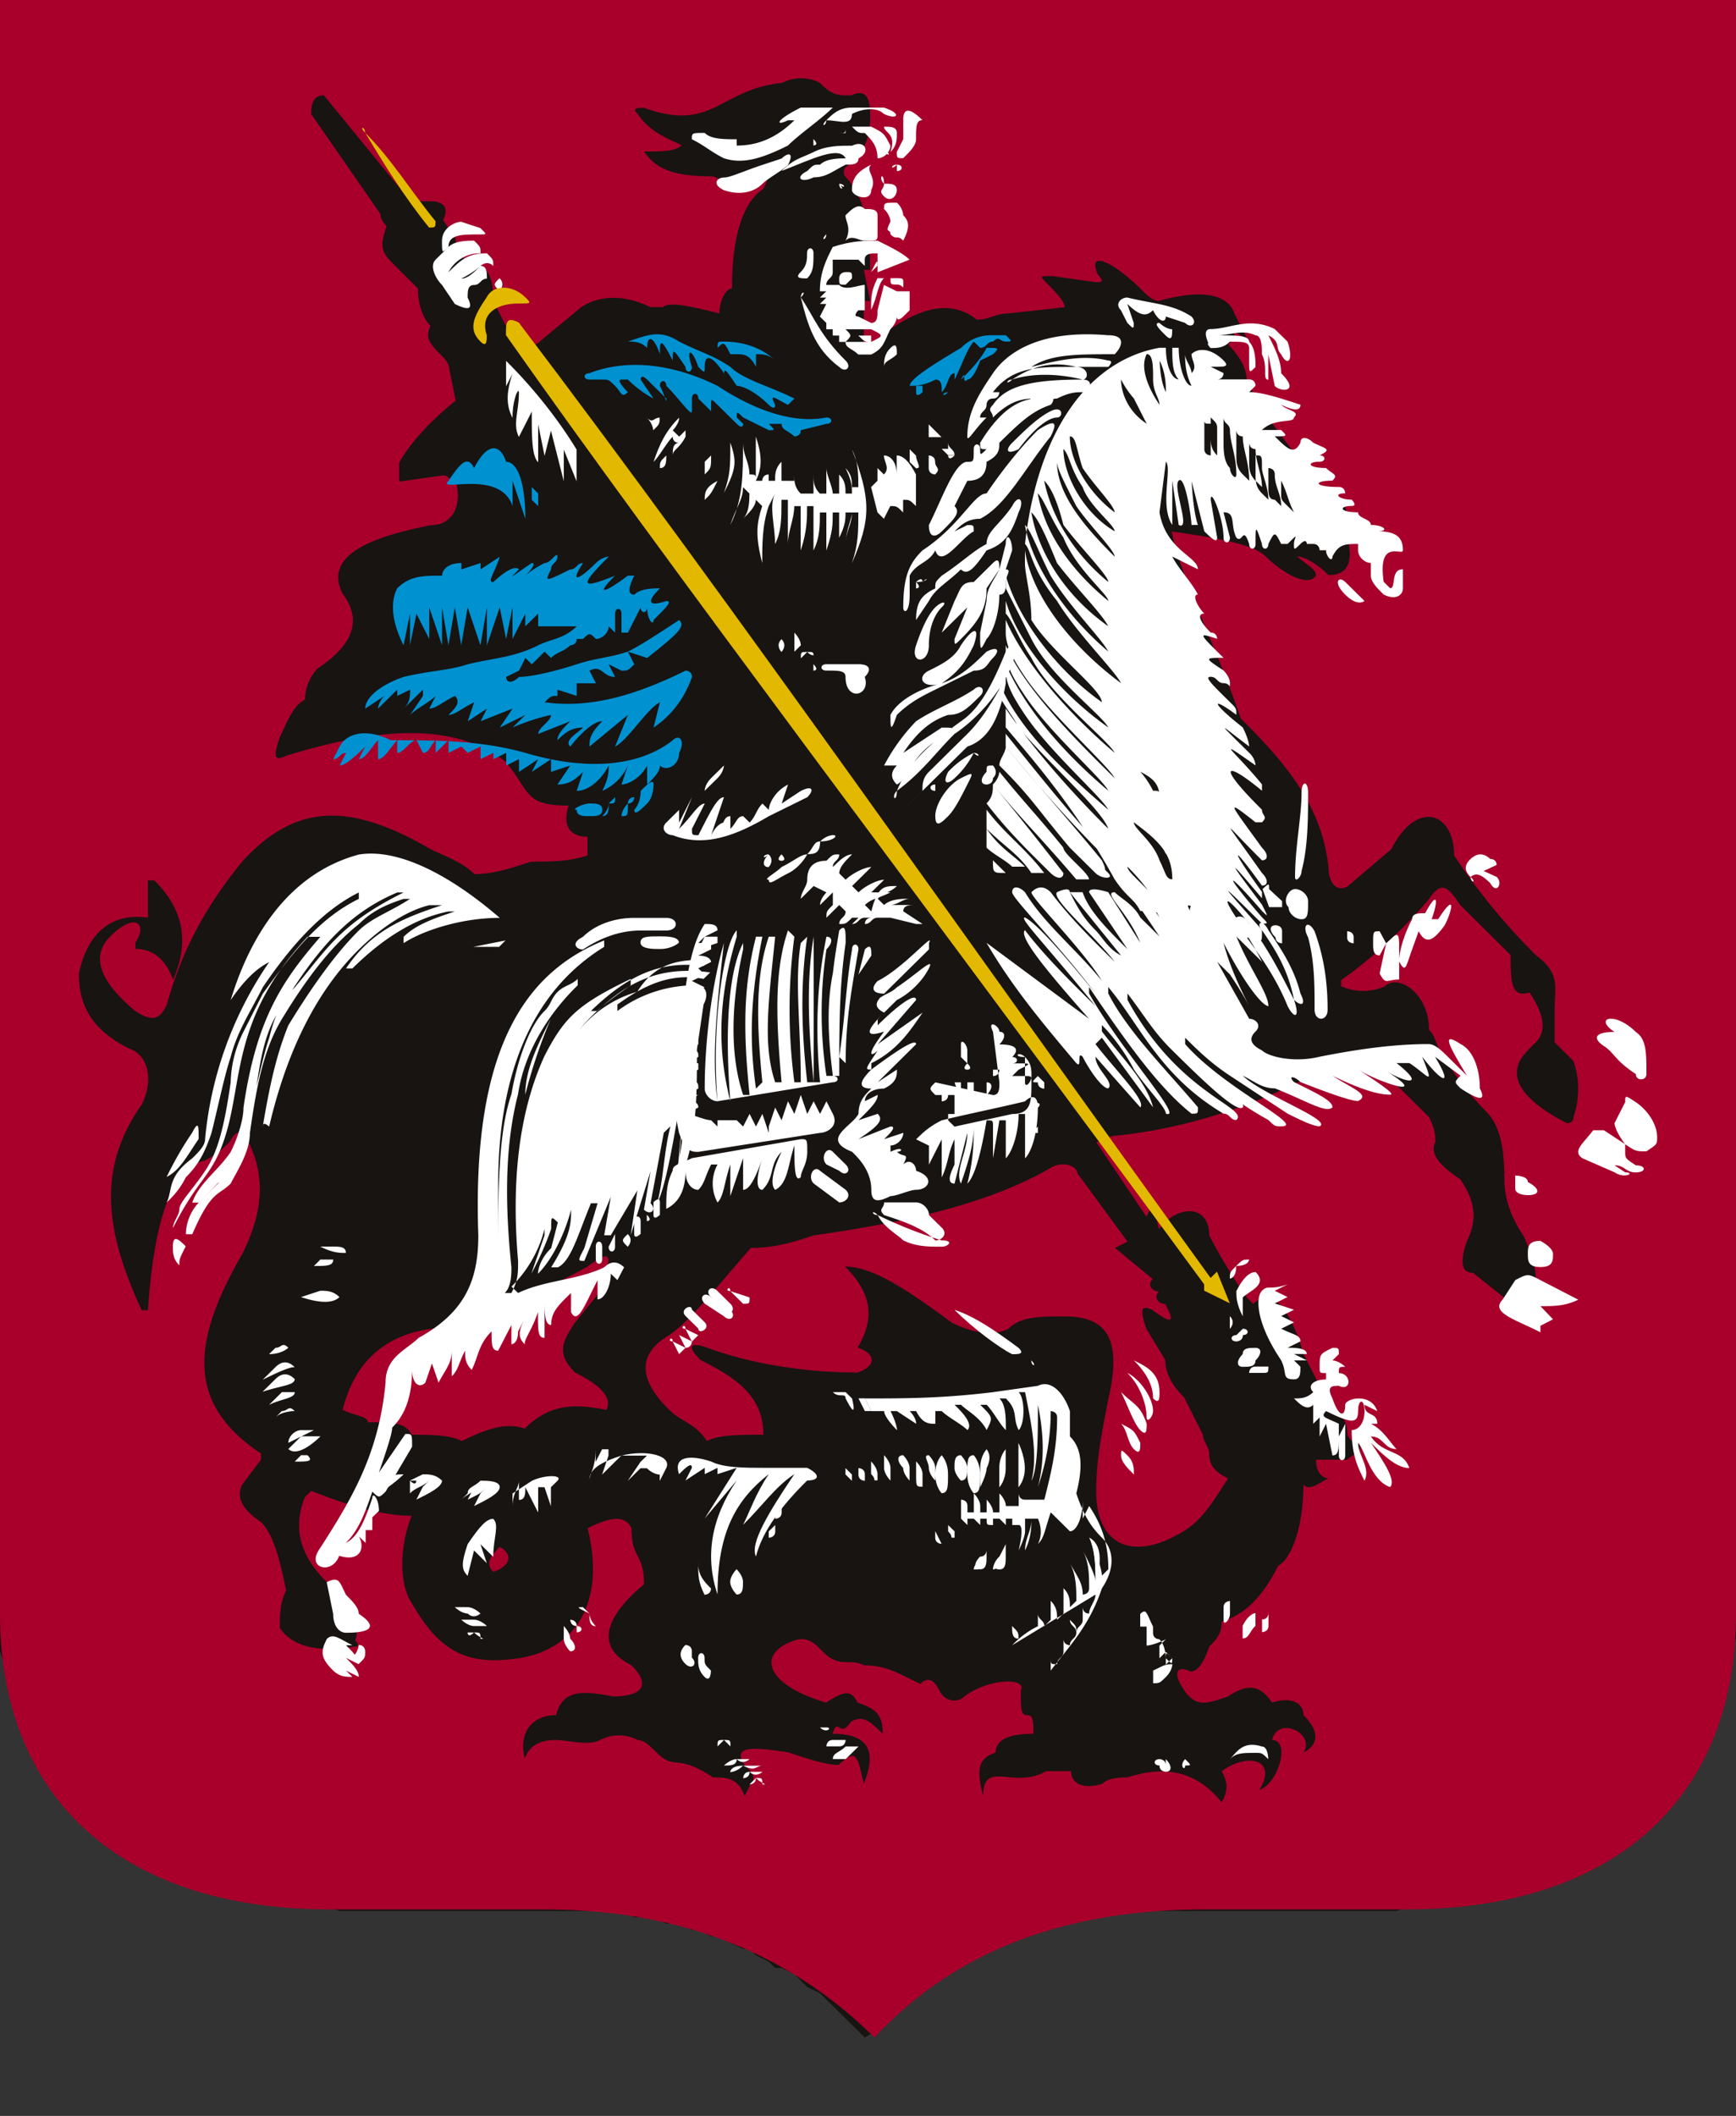 <svg width="32" height="39" fill="none" xmlns="http://www.w3.org/2000/svg"><rect width="100%" height="100%" fill="#333333" stroke="none"/><path d="M0 0h32v30.208l-.118.233v.583l-.118.233-.118.35v.234l-.118.233-.118.233-.119.233-.236.234-.118.233-.118.233-.236.117-.236.233-.118.233-.236.117-.236.233-.237.117-.236.117-.236.116-.354.117-.236.116-.355.117-.236.117h-.354l-.354.116h-1.063l-.354.117h-5.196l-.236.117h-.354l-.236.116h-.237l-.236.117h-.118l-.236.116h-.236l-.118.117-.236.117h-.119l-.236.116-.118.117-.118.117h-.236l-.118.116-.118.117-.118.117-.236.116-.119.117-.118.116-.118.117-.118.117-.118.116-.354.234-.236-.234-.118-.116-.118-.117-.118-.117-.119-.116-.118-.117-.236-.116-.118-.117-.118-.117-.236-.116h-.118l-.118-.117-.236-.117-.118-.116h-.119l-.236-.117-.236-.117h-.118l-.236-.116h-.118l-.236-.117h-.237l-.236-.117h-.354l-.236-.116H6.259l-.355-.117H4.841l-.354-.116h-.354l-.236-.117-.355-.117-.236-.116-.354-.117-.236-.117-.236-.116-.236-.117-.237-.233-.236-.117-.236-.233-.118-.233-.236-.117-.118-.233-.236-.233-.119-.234-.118-.233-.118-.233-.118-.233v-.234l-.118-.35-.118-.233v-.233L0 30.44V0z" fill="#171412"/><path d="M0 0h32v29.761c0 3.189-2.03 5.433-6.09 5.433h-3.7c-2.866 0-4.776.944-6.09 2.362-1.313-1.3-3.223-2.362-6.09-2.362H6.09C2.03 35.194 0 32.95 0 29.76V0z" fill="#A8002B"/><path d="M5.969 1.758c-.232 0-.232.23-.232.345L7.01 3.94c0 .115.116.23.116.23-.116.344-.116.459.116.688l.463.46c0 .344.116.574.231.689-.115.23 0 .344.232.574 0 0 .116.115.116.23l.115.574c-.578.459-.926.918-1.041 1.148v.344l.81-.115c.116 0 .116.115.231.115.116.345 0 .804-.463.804-1.157.23-1.967.574-1.62 1.263.347.46.231.919-.463 1.378a.874.874 0 00-.232.574c-.231.115-.347.46-.463.69-.116.344-.116.458.116.344 1.505-.46 3.01-.69 4.051.114.463.574.348.804 1.158.804-.116.345 0 .574.347.574v.345c-.347.115-.694.115-1.042.115-.347.114-.694.23-1.041.23-.232-.23-.58-.345-.81-.46-1.39-.804-2.431-.919-3.473.23-.463.574-1.042 1.377-1.39 2.64-.115.23-.23.345-.578.115-.695-.574-.81-1.033-.463-1.378.463-.459.694-.23.463.115v.115c.347 0 .579.23.694.574.348-.803.116-1.378-.347-1.837h-.116v.689c-.81-.115-1.157.46-1.273 1.034 0 .574.232 1.033.926 1.377.347.115.463.575.232 1.034-.81 1.148-.695 2.296 0 3.789h.115c.116-1.722.463-2.641 1.042-2.756.232-.115.347-.23.463-.344.116-.23.232-.23.347 0 .348.689.232 1.378-.115 2.067-.926 1.607-1.042 2.755.347 3.674v.115l-.347.46c-.116.229 0 .458.347.688.231.23.347.689.463 1.263-.116.23-.116.46-.116.69.232.343.695.458 1.39.343.115 0 0-.114 0-.114.115-.345-.116-.574-.348-.919-.694-.574-.81-1.148-.579-1.722l.116-.115c.579.23 1.273.46 1.852.46-.231.573-.231 1.262 0 1.607.463.803.926 1.148 1.852 1.033 1.158-.115 1.736-1.033 1.39-2.411.462-.23.694-.23.81 0 0 .574.231.46.231 1.033-.694.574-.926 1.148-.232 1.493.348.345.232.574-.347.574-.579-.115-.926-.115-1.042.345-.463 0-.694.344-.578.803.115-.344.463-.344.578-.344.232 0 .58.115.81 0a.743.743 0 01.695 0c.116 0 .232.115.348.23.347.344.347 0 1.041.459.232 0 .463 0 .58.344l.115-.23c.116-.114 0-.229-.116-.344-.231-.344.116-.344.81-.23.348.115.695.23.926.23.348-.344.348-.115.463.345.232-.574.116-.919-.578-.919.115-.344.115.115.347-.23.231-.114.347 0 .579.23 0-.344-.116-.46-.463-.574-.116-.23-.232-.23-.58 0-1.157-.345-1.272-.919-.578-1.148.347-.115.463.23.695.344.231.115.347 0 .578.115.348 0 .58.115.81.23l.232.114c.116-.114.232-.114.348.115.115.23.347.23.463.115.462-.344 1.157-.344 1.041-.115 0 .345 0 .46.116.46s.116.114.116.344c-.463 0-.695.115-.695.345-.347.114-.347.344-.231.803 0-.689.578-.114 1.157-.459h.463c0 .23.232.344.58.23.115-.115.346-.115.462-.115.695-.23 1.273-.115 1.736.46.116-.23.116-.345 0-.575.463-.344 1.042-.23.695.344.347-.114.579-.918.231-.918.116-.46.81-.115.58.23.23-.115.346-.345 0-.69 0-.229-.232-.344-.58-.229-.231-.345-.463-.345-.81-.115-.347.115-.579.23-.81-.115-.232-.344-.116-.459.116-.344.115 0 .231-.115.347-.46.116-.114.231-.23.231-.459.348-.115.695-.344 1.042-1.033.232-.115.463-.69.463-1.493.116.115.232 0 .463-.115-.116 0-.231-.115-.231-.344h.579c.115-.115.231-.115.231-.23s-.116 0-.232-.23a.63.63 0 00-.347-.574l-.463-.918c-.231-.804-.579-1.263-.926-.919l-.116-.115a10.074 10.074 0 01-.694-1.148c0-.574-.579-.574-.926-.115l-.116-.459-.116.23-.926-1.378c.116 0 .232-.115.348-.115 1.157-.115 2.315-.46 3.472-1.034l.81-.23c.348-.114.463 0 .695.116l.81.803c.116.23.116.345.116.46-.116.23.116.459.463.689.232.344.347.689.116 1.148-.116.344-.116.574.116.574l.578.46c.348.344.58.229.58-.345 0-.23-.117-.574-.232-.804-.232-.344-.348-.689-.348-1.033 0-.69-.115-1.034-.347-1.263-.347-.345-.579-.69-.81-1.034-.116-.23-.116-.344-.232-.46 0-.688-.579-1.033-.81-.803a.996.996 0 01-.81 0v-.115c.347-.23 1.041-.803 1.62-1.492.232-.345.348-.23.58.114l.925.919c0 .46 0 .804.347.689.232.344.348.689.116.919-.231.23-.347.344-.347.574 0 .344.463.689.926.918 0 0 .116 0 .116-.115a1.582 1.582 0 000-1.033l-.348-.345v-.574c0-.459.116-.689-.347-1.033a11.617 11.617 0 01-1.505-1.837c0-.804-.694-1.034-1.157-.115l-.81.689c-.232.115-.348-.115-.348-.345-.116-1.148-.81-1.952-1.62-2.755-.463-1.378-1.042-2.412-1.274-3.445.81.115 1.505.23 1.737.46.347.344.81.573.926.344 0-.115-.232-.23-.348-.345.116 0 .348.115.58.345.347 0 .462-.23.347-.69 0-.344 0-.573-.116-.688l-.348-.23c-.463-.574-.926-1.148-1.273-1.722 0-.115-.116-.115-.116-.23 0-.23-.115-.46-.347-.689l.116-.115v-.115l.231.115-.231-.459c-.116-.344-.579-.46-1.39-.23-.115 0-.23-.114-.346-.23-.463-.459-.926-.688-.81-.344 0 .115.23.23 0 .23l-.811-.115c-.232 0-.232 0-.116.115s.348.344.348.46l-1.042.114c-.232 0-.348.115-.579.115-.579-.46-1.273-.115-1.968.46h-.116v-.805h.116l-.116-.574h.116c0-.804-.116-1.378-.463-1.722-.116-.23.232-.23.232-.345.231-.344.231-.574.231-.803 0-.345-.116-.46-.347-.345h-.116c-.231 0-.347-.115-.463-.23a.743.743 0 00-.694 0c-1.158.115-1.274.92-2.547.46-.116 0-.232 0-.116.115.232.344.579.459.81.574-.115.115-.347.115-.694.115.232.344.579.459 1.273.459a.996.996 0 00.81 0c.232-.115.232 0 .116.23-.347.23-.578.803-.578 1.837-.116 0-.232.23-.232.459-.463-.115-.926-.23-1.042-.115h-.231c-.463-.23-.926-.23-1.274 0l-.694.574c-.232.23-.463.23-.579 0l-.347-.689c0-.459-.116-.689-.463-.689-.116-.114-.232-.344-.232-.459l-.231-.344c.116-.23 0-.345-.232-.345-.231 0-.347 0-.463-.115L5.97 1.758zM4.927 19.901c1.042 1.263 1.273 2.526.347 4.133-.347.804-.232 1.263.116 1.493.116-.23.231-.69.231-1.148.116-.69.463-.575 1.042-1.149.579-.574.463-1.263.347-2.296-.115-2.182.348-3.445 1.042-4.134-1.505-.46-2.546.804-3.125 3.1zm4.283 8.611c.231.115.231.345-.116.46-.116-.115-.116-.23.116-.46zm3.704 1.493c-.116.115-.232.23-.116.46l.347.229a.347.347 0 000-.46c-.115 0-.115 0-.231-.229zm7.755.689c-.231.115-.347.23-.115.46.115.114.231.114.231 0 .347 0 0-.23-.116-.46zm-8.334-4.708c-.579-.574-.579-1.033 0-1.378.347-.23.81-.803 1.505-1.607.463 0 .81-.115 1.157-.23 1.62-.23 3.241-.574 4.399-1.263.232-.115.463 0 .463.115l.926 1.263-.231.115.694.574c-.116.115 0 .23.116.23-.116.114 0 .23.116.23.115.229.231.459-.232.114-.231-.115-.231 0-.116.345l.348.574c0 .23.115.459.347.688l.347.69c0 .114.116.23.116.344 0 .23.116.344.347.46-.231.344-.463.803-.926 1.033-.81.459-1.505.23-1.505-.804 0-.574.116-1.148.232-1.723.231-1.033 0-1.492-.81-1.492-.463 0-.81 0-1.042.23-.232.114-.579.114-1.042-.115-.926-.69-1.505-1.034-1.968-1.034.463.46.579.919.232 1.493.347.115.347.344 0 .46-.81 0-1.852-.116-2.778-.46-.348-.115-.348 0-.116.23.694.344 1.157.688 1.157 1.377-.463 0-.81 0-1.041.115-.232-.344-.463-.344-.695-.574zm-6.02 0c.232-.918.811-1.378 1.621-1.492.81-.115 1.852-.575 2.894-1.149.463-.344.463-.23.232.46l-.463.574c-.232.344-.348.574 0 .918.463.23.694.46.579.69-.58-.116-1.042-.116-1.505.344-.348-.115-.695 0-1.158.23-.231-.116-.579-.116-.926-.116-.116-.23-.347-.23-.81-.23 0-.114-.232-.114-.463-.229z" fill="#171412"/><path d="M27.93 21.668s.233 0 .233.12c.232.12.232.241 0 .241 0 0-.232 0-.232-.12v-.241zm.465 1.204s.232.12.232.24c0 .121 0 .242-.232.242s-.232-.12-.232-.241c0-.12 0-.241.232-.241zm-.697 1.083l.233-.36c.232-.121.232-.121.464 0l.697.36c-.233.12-.465.12-.697.12l.232.242-.232.12v.12c-.464-.24-.929-.36-.697-.602zm2.062-3.252l.197-.388c0-.13 0-.13.196 0s.393.388.393.646c0 .13 0 .13-.197.26-.196 0-.196 0-.392-.13-.196-.259-.196-.388-.196-.388zm-.196-1.423c-.196-.13-.196-.259.197-.259-.393-.258 0-.388.392 0 .196.13.196.388.196.776 0 .13-.196.13-.196 0-.392-.258-.392-.388-.588-.517zm0 1.552h-.196c-.196.259-.392.388-.196.518l.589.258c.196.13.392 0 .196 0l-.196-.129c.196 0 .196.13.392.13s.196-.13 0-.13c-.196-.13-.196-.13-.196-.259v-.13l-.393-.258zM25.79 17.72c0-.221.12-.555.24-.777 0-.111.12-.111.24-.111.24-.445.24-.223.12.11h.12c.36-.555.24-.11.12.112-.24.333-.36.333-.48.111l-.12.334c-.12.333-.12.444-.24.222zm-1.678-.444c-.12-.222 0-.333.12-.11.12.332.24.777.24 1.444 0 .222-.24.222-.24 0 0-.445 0-.89-.12-1.334zm-.24-.889c.12 0 .24.111.24.223 0 .222 0 .333-.12.333s-.24-.111-.24-.222c-.119-.111 0-.334.12-.334zm-.359.667s.12 0 .12.111v.222s-.12 0-.12-.11c-.12-.112-.12-.223 0-.223zm1.319.111s.12 0 .12.111v.111s-.12 0-.12-.11v-.112zm2.277-1c-.12-.111-.12-.222 0-.333.12-.112.24-.112.36 0 .12 0 .12.11.12.11l-.24.112.24.11c.12.112 0 .334-.12.112-.12-.111-.24-.222-.36-.111.12.111 0 .111 0 0zm-1.678 1.778l.12-.556-.12.223c-.12 0-.12-.111-.12-.223 0-.222 0-.222.12-.222l.12.222.12-.11c.12-.112.12 0 .12.221v.556c-.24 0-.24.111-.36-.111zm-2.158-1.556c.12-.11.12-.11.12 0l.24.223v.11h-.24l-.12-.333c0 .111 0 .111 0 0zm1.439 2.112c.12 0 .12 0 0 0zm-.84-2.334c0-.556.12-1.111.12-1.556 0-.222.12-.222.12 0 0 .445 0 1-.12 1.445 0 .11-.12.222-.12.11zm-17.62 12.51c-.122.355-.61.237-.366-.118.61-.945 1.099-1.772 1.221-3.071 0-.473.366-.591.61-.827.856-.473 1.1-1.063 1.1-1.89-.122-3.427.855-4.844 2.32-5.435v.118c-1.343.827-1.954 2.363-1.954 4.371v1.418-.118c0-1.181 0-2.245.244-2.954.123-.709.367-1.3.611-1.535.122-.119.122-.237.244-.355s.245-.118.367-.236v.118c-.489.473-.977 1.181-1.1 2.008-.244.945-.244 2.009-.122 3.19 0 .118 0 .355-.122.473h.122c.123-.236.123-.355.123-.591-.123-1.418 0-2.717.488-3.78.366-.71.61-.946 1.588-1.418v.118c-.855.59-1.588 1.181-1.832 3.426.122-1.654.732-2.953 1.954-3.308.366-.59.855-.59 1.343-.59l-.122.117c-.855-.118-1.465.237-2.076.828h.122c.61-.591 1.221-.828 2.076-.71l-.122.119c-.61-.118-1.1.118-1.588.472v.119a2.4 2.4 0 011.466-.473c.122 0 .244.118.122.354l-.122.827c0 .827 0 1.536-.244 2.245l-.123.118.123-1.417-.123 1.654c0 .236-.122.118-.122 0 .122-.355.245-.828.245-1.418-.123 0-.123 0-.123.118-.122.709-.244 1.3-.366 1.536.122-.473.122-.945.244-1.418l-.122.118-.244 1.3c.122.118 0 .236-.122.118l.122-.709-.366 1.181.122-.826-.489.826h-.122l.122-.708-.488 1.181c-.122 0-.122 0 0-.236l.244-.827h-.122c-.244.59-.367 1.063-.61 1.181h-.123c.367-.59.367-.827.367-1.063-.123.473-.367.945-.611 1.181 0 0 0-.236.244-.472l.122-.473c-.122-.118-.122-.118-.122.118a5.624 5.624 0 01-.366.827l.244-.709v-.118a2.267 2.267 0 01-.61 1.064l.122.118c.488-.236 1.099-.236 1.587-.473.122-.118.244-.118.367 0l-.123.236-.122-.118c0 .237-.122.473-.244.473v-.354c-.244.472-.366.826-.489.59v-.354c-.244.236-.366.354-.366.59-.122 0-.122-.236-.122-.472v.709c-.122 0-.122-.118-.122-.473-.122.355-.244.473-.244.59-.122-.117-.122-.235 0-.472l-.122.237c0 .236-.123.236-.123.236v-.355l-.244.473c-.122 0-.122-.118-.122-.354-.244.236-.244.472-.366.708-.122-.118-.122-.236-.122-.354-.123.236-.123.354-.245.473v-.473c0 .236-.122.354-.244.59l-.122-.354-.122.355c-.122.118-.244 0-.244-.237 0 .473-.123.827-.367 1.064 0 .118-.122.472-.244.827l.488-.71c.123 0 .123 0 .123.237l-.489.827c-.122.118-.122.118-.244 0-.122.355-.244.709-.489.945.245-.118.367-.472.489-.827 0-.118.122 0 .122.237l-.122.118v.236H6.74v.236l-.122-.118c.122.236 0 .473-.367.354zm2.476-11.223H9.2l.118-.118-.591.118zm-5.657 4.24c.118-.233.236-.467.473-.817.118-.233.118-.116.118.117-.236.35-.354.583-.59.7z" fill="#fff"/><path d="M9.212 16.918c-.945-.817-1.89-1.284-2.598-1.167-1.3.35-2.008 1.516-2.362 2.683.236-.35.472-.584.709-.7A6.866 6.866 0 003.78 21c0 .116-.118.233-.236.35-.473.35-.355.583-.473.816.118-.117.236-.233.355-.467.236-.233.354-.466.472-.816.118-.467.236-1.05.354-1.4.118-.466.354-.816.59-1.283.473-.7 1.063-1.4 1.772-1.75v.118c-.709.35-1.181.933-1.771 1.749l-.355.7a2.176 2.176 0 00-.236.933c-.118.816-.236 1.283-.472 1.633-.236.35-.473.583-.473.7 0 .116-.118.233-.118.35.473-.934.709-.934.945-1.633.354-1.05.118-2.216 1.535-3.733h.236c-.708.817-1.18 1.517-1.417 3.15 0 .233-.118.583-.236.816-.236.35-.59.583-.708.933h.118c.236-.233.59-.583.708-.817.473-.816.236-1.982.827-2.799.708-1.166 1.299-1.75 2.125-2.1h.118c-1.18.584-1.417 1.05-2.007 1.75-.236.234-.354.467-.472.934-.118.35-.237.933-.355 1.4-.118.582-.354.932-.59 1.282l-.354.35a.885.885 0 00-.236.583h.118c.354-.816.472-.7.708-.933.118-.233.354-.583.354-.933.118-.816.237-1.516.59-2.1.355-.583.827-1.282 1.418-1.749.236-.233.472-.35.826-.466h.118c-.354.233-.708.35-.944.583-.473.466-.945 1.166-1.3 1.75-.235.582-.353 1.166-.471 1.865 0-.116.118 0 .118 0 .354-1.516.944-2.566 1.653-3.265.354-.35.826-.7 1.299-.817h.236c-.709.233-1.3.467-1.771 1.166h.118c.59-.583 1.18-.933 1.77-1.05h.119c-.354.117-.709.234-.945.467v.117c.355-.233 1.063-.466 1.772-.466zm-5.906 6.404c-.119-.117-.119-.234-.119-.35 0-.234.119-.117.237 0-.118.233-.118.233-.118.35zm1.654 1.637l.118-.117c.119 0 .119-.117.237 0 0 0-.118.117-.355.117zm-.12.474l.237-.234c.119-.117.237-.117.355 0-.118 0-.355.117-.591.233zm0 .219l.237-.233c.119-.117.237-.117.355 0 0 .116-.236.116-.591.233zm.12.242l.236-.234h.237c0 .117-.237.117-.473.234zm.117.231l.118-.117c.119 0 .119-.117.237 0 0 0-.237 0-.355.117zm.472-2.217l.354-.117c.118 0 .236 0 .354.117-.118.116-.354.116-.708 0zm.238-.574l.118-.118h.237c0 .118-.118.118-.355.118zm.116-.357h.237c.118 0 .236 0 .236.117-.118 0-.236 0-.473-.117zm-.471 3.963l.118-.118h.118c.119.118 0 .118-.236.118zm.475-.466h-.355l-.237.233c.119.117.355 0 .592-.233z" fill="#fff"/><path d="M5.788 26.36h-.236c-.118 0-.237.117-.237.234l.473-.234zm1.181 1.164l.118-.233c.118-.117.236-.117.354-.117 0 0-.236.233-.472.35zm.588-.234l.236-.116c.118 0 .237 0 .355.117 0 .116-.237.233-.473.35l.118-.234.118-.116c-.118.116-.236.116-.354.233v-.233c.118.116.118 0 .118 0h-.118zm1.3.002c.118 0 .354 0 .354.117 0 .116-.236.233-.472.35l.118-.234.118-.116c-.118.116-.118.116-.354.233l.118-.233h.118-.118c0 .116-.118.116-.236.233l.118-.117c0-.116.118-.116.236-.233zm2.004.004c0-.233.237-.35.591-.466.473-.117.945 0 .827.233l-.118.233v-.116s-.118 0-.236-.117h-.119l-.236.233.236-.35.119-.116h-.473l-.118.116-.236.234.118-.35v-.117h-.118l-.119.233v-.233c0 .35-.118.467-.118.583zm-1.415.233l.355-.233c.236-.117.59-.117.473 0l-.119.116v.234l-.118-.234h.118v.35l-.118-.35H9.92v.467l-.236-.467c0 .117 0 .234-.119.234v-.35c0 .116-.118.233-.118.466v-.233zm-4.25-10.027l.592-.584c-.237 0-.473.234-.592.584zM8.62 29.045c-.118-.117-.118-.233 0-.583.236-.35.354-.467.472-.467.118.117 0 .35 0 .7l-.236-.233.118.35-.236-.234-.118.467zm2.244.695l-.118-.117c-.119 0-.119 0 .118.117 0 .117 0 .234.118.234-.118-.117-.118-.234-.118-.234zm-.234.23c0-.116-.118-.116-.118-.116s0 .116.118.116v.117c.118 0 .118-.117 0-.117zm-.12.234c0-.117-.118-.233-.118-.233v.233c0 .117.118.233.118.233.118 0 .118-.116 0-.233zm-1.772-.115c.118 0 .118 0 .118.118.118 0 0 0-.118-.118-.119.118-.119 0-.119 0h.119zm.002-.235c.117 0 .236.117.236.117h-.237c-.118 0-.236-.117-.236-.117h.236zm-.12-.231c.118 0 .236.117.236.117s-.118.116-.236 0c-.118 0-.236-.117-.236-.117h.236zm3.897-2.452c-.118-.35.237-.35.59-.233.237.117.591.117 1.064.117h.708c.237.116.237.233 0 .233-.472.466-.826.933-.944 1.4-.119-.234.236-.817.708-1.517-.354.233-.59.584-.945.934.118-.234.236-.584.473-.934-.59.467-.945 1.05-.945 2.217-.236-.7-.118-1.4.354-2.1l-.59.7.59-.933-.354.116v-.116l-.236.116v-.116l-.355.233.119-.233c0-.117-.119 0-.237.116zm.353 1.639c0 .233 0 .35.117.584 0 0 .119 0 .119-.117-.119-.117-.237-.234-.237-.467z" fill="#fff"/><path d="M13.578 28.923s.118.117.118.233c0 .117 0 .234-.118.234 0 0-.118-.117-.118-.234 0-.116.118-.233.118-.233zm.712-.813v.116c0 .117-.12.117-.12.117v-.117l.12-.117zm.118-.35v.117c0 .117-.118.117-.118.117v-.116c.118 0 .118-.117.118-.117zm5.668.58c.236.117.236.467.118.817 0-.234 0-.584-.118-.817zm-1.302 1.864c0-.117 0-.117-.118-.233 0 .116 0 .233.118.233zm-2.95-4.43h.118l.119.234h-.119l-.118-.234zm-.239 1.286l.118.117v.117l-.118-.117v-.116zm.239 0s.118 0 .118.117v.117s-.118 0-.118-.117v-.116zm.233-.124s.118.116.118.233v.117c-.118 0 0 0-.118-.117v-.233zm.239-.114s.118.117.118.234v.233s-.118-.117-.118-.233v-.234zm.352 0s.118.117.118.234v.233s-.118-.117-.118-.233c-.118-.117-.118-.234 0-.234zm.239.114s.118.116.118.233v.233c-.118 0-.118 0-.118-.233v-.233zm.233-.114s.119.117.119.234v.233s-.118-.117-.118-.233c0-.117-.118-.234 0-.234zm.237 0s.118.117.118.35c0 .233 0 .35-.118.35 0 0-.118-.117-.118-.35 0-.233.118-.35.118-.35zm.355 0s.118.117.118.234c0 .116 0 .233-.118.233 0 0-.118-.117-.118-.233 0-.117 0-.234.118-.234zm.236 0s.118.117.118.35c0 .233 0 .35-.118.35 0 0-.118-.117-.118-.35 0-.233 0-.35.118-.35zm.238-.109s.119.116 0 .35c0 .116-.118.35-.118.35v-.35c0-.233.118-.35.118-.35zm.352 0v.35c0 .233-.118.35-.118.35v-.35c0-.233.118-.35.118-.35zm.235-.118s.118.233.118.467c0 .233-.118.35-.118.35v-.817zm-1.533 1.628c.117 0 .117 0 0 0l.117.233s-.118 0-.118-.117v-.116zm.237-.113l.119.116v.117c-.119 0 0 0-.119-.117v-.117zm2.005-.587c0 .116.119 0 .119 0v-.7c0 .233 0 .466-.119.7z" fill="#fff"/><path d="M19.368 27.876c-.118.35-.118.466-.236.583.118-.233 0-.467 0-.467h-.119c0 .117 0 .35-.118.584 0-.234.119-.35.119-.584h-.119v.234c0 .116-.118.35-.118.35s.118-.467 0-.467h-.118v-.117h-.118v.117l-.118-.117h-.118v.117c-.118 0-.118 0-.118-.117h-.118v.117l-.118-.117h-.118v.117l-.118-.117v-.35s.118 0 .118.117v.117h.118v-.35s.118.116.118.233v.117h.118v-.234s.118.117.118.234h.118v-.35s.118.116.118.233h.118v-.233.233h.118v-.233s0 .116.118.116h.119v-.233.233h.118v-.233.233h.118c.118-.466.236-.933.236-1.516 0-.116-.118-.116-.118-.116 0 .583-.118 1.05-.236 1.4.118-.467.118-.934 0-1.517 0 .583 0 1.166-.119 1.4.119-.467 0-1.05-.118-1.633h-.118c.118.116.118.583 0 .7-.118-.234 0-.35-.236-.584h-.118c.118.117.118.35.118.584-.118-.117-.236-.35-.354-.467h-.118c.236.233.236.233.118.466-.118-.233-.354-.35-.472-.466h-.119c.119.117.355.35.237.466-.118-.116-.355-.233-.473-.35h-.118v.234c-.118 0-.236 0-.354-.233h-.118s.118.116.118.233l-.354-.233h-.118s.118.233.118.35c0 0-.236-.234-.236-.35h-.237l-.118-.234c.709 0 1.417 0 2.362-.116l.827-.117c.236-.117.472.117.59.467v.466c.236.233.236.583.118 1.05.118.35.236.583.472.816.236.234.236.583 0 .933-.236.7-.59 1.05-.944 1.517v-.235c0 .117 0 .117.118.117 0-.117.118-.117.118-.233v-.234c0 .117.118.117.118.117 0-.117.118-.117.118-.233 0-.117 0-.117-.118-.234 0 .117.118.117.118.234 0-.117.118-.117.118-.234v-.233s0 .117.118.117c0-.117.118-.233.118-.35l-1.535.933a1.62 1.62 0 01.473-.35v-.233c0 .116.118.116.118.233l.118-.117v-.35c.118.117.118.234.118.35l.118-.116v-.467c.118.117.118.234.118.35l.118-.116c0-.234 0-.467-.118-.7.118.233.236.35.236.583 0 0 .118 0 .118-.117 0-.233 0-.466-.118-.7.118.234.236.467.236.584 0-.234 0-.583-.118-.817.118.234.236.583.236.7l.118-.117c0-.466-.118-.816-.354-1.166l-.118.233v-.35c0 .35-.118.584-.236.584l-.354-.35z" fill="#fff"/><path d="M18.068 28.81c0 .118 0 .118-.119.118 0 0 0-.118.119-.118z" fill="#fff"/><path d="M18.185 28.574v.117c0 .117 0 .234-.119.234-.118 0-.118-.117 0-.234.119 0 .119-.117.119-.117zm.235.118c0 .117 0 .234-.118.234 0 0 0-.117.118-.234z" fill="#fff"/><path d="M18.539 28.46v.234c0 .117 0 .234-.118.234-.119 0-.119-.117 0-.234l.118-.233zm-.945-4.317c.354.116.709.35 1.181.7.119.117 0 .117-.118.117-.236-.117-.709-.467-1.063-.817zm1.416.931c0 .118.118.118 0 0 0 .118 0 .236 0 0zm-3.777.586h.355l.118.117s.118.466-.118 0c0-.117-.118 0-.236-.117h-.119zm-1.887 6.411c.118 0 .118 0 .118.118l-.118-.118-.119.118c0-.118 0-.118.119-.118zm.234.353h.236s-.118.118-.236 0c0 .118-.118.118-.236.118 0 0 .118-.118.236-.118zm.117.121h.354c-.118 0-.118.118-.354 0-.119.118-.237.118-.237.118s0-.118.236-.118zm.121.113h.236s-.118.118-.236 0c0 .118-.119.118-.119.118s0-.118.119-.118zm.116.114c.118 0 .118 0 .118.118.119 0 0 0-.118-.118 0 .118-.119.118-.119.118l.119-.118zm1.655-.582h.236l-.236.233h-.237c0-.117.119-.117.237-.233zm-.237-.119h.236s0 .118-.118.118h-.237s0-.118.119-.118zm-.237-.231h.119c.118 0 0 .12-.119 0 0 .12 0 .12 0 0zm-2.128-1.282c0-.116-.118-.116-.118 0 0 .117 0 .234.118.35.118.117.118-.116.118-.116-.118-.117-.118-.117-.118-.234zm-.234-.122c0-.117-.118-.117-.118-.117-.119.117-.119.234 0 .351.118.117.236 0 .118-.117v-.117zm10.509-6.646c-.118.117-.118.584.354 1.284.119.234 0 .35.237.35.118 0 .118-.116.118-.233l-.118-.117h.236l-.236-.117h.236c0-.116-.236-.116-.354-.116l.236-.117c0-.117-.118-.117-.355-.233l.237-.117-.237-.117.237-.116-.355-.117.236-.117-.236-.116.236-.117c-.354.117-.354 0-.472.117zm-.354.473c-.118-.233-.118-.35-.118-.467.118-.233.236-.35.355-.35.236.234-.119.35-.237.467v.35zm-.12-.93c.119-.117.119-.117.237-.117 0 0 0 .117-.237.117 0 .233-.118.233-.118.233 0-.116 0-.116.118-.233zm-.118.927c.118 0 .118 0 0 0 .118.116 0 .233 0 .233v-.233zm.24.231c.118 0 .118.117 0 .117 0 .117-.119.117-.119.117-.119 0-.119-.117 0-.117l.118-.117zm.233.352c.118 0 .118.116 0 .233 0 .117-.118.117-.236.117s-.118-.117 0-.234c0-.116.118-.116.236-.116z" fill="#fff"/><path d="M23.38 25.188c0 .117 0 .117-.118.117h-.237s0-.117.119-.117h.236zm1.063.238v-.117c-.118 0-.118 0-.118-.116 0-.234 0-.234.236-.35.118 0 .118 0 .118.116l-.118.117c.118 0 .236.117.236.117-.118 0-.118 0-.118.116.237 0 .237.35 0 .234-.118 0-.236 0-.118.233.118.35.236.35.236.117 0-.117.473-.234.59.116l-.235-.116c0 .233.236.116.236.35h-.118c.236.116.354.35.472.466-.236 0-.236-.233-.472-.233.236.35.59.233.708.583-.236 0-.472-.233-.708-.466.236.35.472.7.354.816-.354-.116-.472-.7-.59-.816 0 .233.236.466.118.7-.118-.234-.236-.467-.236-.934.118 0 .236-.116.236-.35 0-.233-.118-.233-.118 0 0 .234-.118.234-.59 0-.119.117 0 .117.235.234v.233l.118-.233v.583c0 .116-.118.116-.118 0v-.35c0 .233 0 .35-.118.35l-.118-.583-.118.233v-.35l-.118.117v-.35c-.118.116-.236 0-.355-.117.119 0 .237 0 .355-.117-.118-.116 0-.233.236-.233zm-3.542 1.751c0-.117 0-.234-.118-.35-.118-.117-.118-.117-.118 0 0 .116.118.233.236.35zm-.236-.934c.236.117.236.117.354.35 0 .117 0 .233-.118.117-.118-.117-.118-.35-.236-.467zm0-.583c.236.233.354.233.472.583 0 .117 0 .234-.118.117s-.236-.467-.354-.7zm.116-.355c.237.116.473.467.473.7 0 .117-.118.233-.118.117 0-.234-.118-.584-.355-.817zm.119-.231c.237.117.473.233.473.583 0 .117 0 .234-.118.117 0-.233-.118-.466-.355-.7zm1.77 7.35c.118-.116.236-.35.59-.233.118 0 .118.233.118.233-.118-.116-.118-.116-.236-.116-.236 0-.354 0-.472.116zm-.824 0c.118 0 .118 0 0 0 .118.117.118.117 0 .117 0 .117-.119 0 0-.117zm-.473 0s.118 0 .118.117v.116s-.118 0-.118-.116c-.118 0-.118-.117 0-.117z" fill="#fff"/><path d="M21.488 32.424c.119.117.119.233 0 .233v-.233zm.12-1.86c-.118 0-.118 0 0 0l-.118.117v-.117c0-.116 0-.116.118 0l-.118-.116-.118.116v-.233l.118-.116c-.236.116-.354.116-.354.116v-.35h-.118v-.233c.118-.117.118 0 .236.233v.117c0 .117.118.117.118.117.118.116.118.35.118.35.118.116.118.116.118 0z" fill="#fff"/><path d="M21.61 30.675s0 .117-.117.233c-.119.117-.119.117-.237.117v-.233c.236-.117.236-.117.355-.117zm1.772-.943v.234c0 .117-.118.117-.118.117v-.234c.118 0 .118-.117.118-.117zm-.24 0v.234c-.118.116-.118.233-.236.233v-.233c.118-.234.236-.234.236-.234zm-.47-.222v.233c0 .117-.118.234-.118.117v-.233c0-.117.118-.117.118-.117zM8.147 4.438c0-.233.237-.35.355-.35l.354.117c.119.116.119.116 0 .116-.354 0-.59 0-.59.234-.119.116-.119.116-.119-.117zm1.061.69c.118.117 0 .233 0 .233-.118-.116-.118-.116 0-.233-.118 0-.118 0 0 0z" fill="#fff"/><path d="M8.03 4.786c-.119.116 0 .35.118.467l.236.35c.236.116.354.116.236-.117 0-.117 0-.233.118-.233.119 0 .119-.117.237-.117 0-.117 0-.234-.118-.234-.119.117-.237.234-.355.234.236-.117.355-.234.355-.234s.118-.116.236 0c0-.116 0-.116-.118-.233-.355 0-.473.117-.71.35a.651.651 0 01.592-.35c0-.117 0-.117-.119-.233-.118 0-.354 0-.472.116l-.237.234zm1.3 1.867c.472.467.944 1.05 1.298 1.633v.584l-.236-.584v.584l-.236-.933-.118.466-.118-.583v.7c-.118-.117-.118-.467-.118-.933l-.237.466c-.118-.233 0-.466 0-.816 0-.117-.118.116-.118.466-.118-.233-.118-.466 0-.816l-.118.233v-.467zm3.66-4.203c.117.117.353.117.59.117v.116c.354 0 .708-.116 1.063-.466h-.119c-.236.116-.236 0 .237-.234h.59c-.236.234-.59.467-.827.7-.472.234-.826.35-1.18.234-.237-.117-.355-.234-.591-.35 0-.117 0-.117.236-.117zm2.004.113c.119 0 .119 0 0 0 .119.118 0 .118 0 .118v-.119zm.475.825c.118 0 .118.118 0 0 0 .118.118.118 0 0 0 .118 0 .118 0 0zm1.063-.353c.118 0 .118.118 0 .118v-.118c-.118.118-.118 0 0 0zm-.236-.238c.118 0 .118.117 0 0 0 .234 0 .234 0 0 0 .117 0 .117 0 0zm-1.653.351c.118 0 .118 0 0 0 .118.119.118.119 0 0 0 .119 0 .119 0 0zm.588 1.17c-.118.119 0 .119 0 0-.118 0-.118 0 0 0zm-1.887-1.046c.119 0 .355-.116.71-.233l.354-.117c.118-.116.236-.116.118.117-.118.117-.354.233-.473.35-.118.117-.354.234-.709.117-.236-.117-.118-.234 0-.234z" fill="#fff"/><path d="M14.407 3.152c.236-.233.354-.233.59-.35.237-.117.473-.117.71-.117.236-.117.354.117.118.234 0 .116-.118.116-.237.116-.236.117-.354.234-.59.234-.237.116-.355 0-.118-.117.118-.117.118-.117.236-.117.118-.116.354-.116.472-.116-.118-.234-.59 0-1.181.233-.118.117-.118.117 0 0z" fill="#fff"/><path d="M15.704 2.335h.354c.236.117.236.117.355.35 0 .116-.119.233-.237.233 0-.233-.118-.35-.236-.466-.118 0-.118 0-.236-.117zm-.236.118c.118 0 .118 0 .118-.118v.118h-.118zm-.237-.236c.118-.117.236-.234.473-.234h.59c.355.117.237.234 0 .117-.118-.117-.354-.117-.59 0 0 .233-.237.117-.473.117 0 .116-.118.116 0 0z" fill="#fff"/><path d="M16.296 2.335c.118 0 .236 0 .236.117 0 .116 0 .233-.118.35.118-.35-.118-.35-.118-.467zm.354-.12v.35l-.119.234c0 .116 0 .116.118.116.119-.116.237-.233.237-.35 0-.233 0-.35.118-.35-.236-.233-.355-.233-.355 0zm-.946 1.287c0 .117.355.234.355 0 .118-.233-.118-.35 0-.467-.237.117-.355.234-.355.467zm-.119.467c.118-.117.236-.234.355-.117.118 0 .236 0 .236.117v.35c0 .117 0 .117-.236.117-.118 0-.237-.117-.355 0 .118-.233 0-.35 0-.467zm.71-.583c-.118-.117 0-.234 0 0 .118 0 .236 0 .236.116 0 .117-.118.234-.236.117s0-.117 0-.233zm.001.466c0-.117 0-.117.236-.117a.36.36 0 01.118.234c.118.116.118.233 0 .466-.118-.116-.118 0-.236-.116 0-.117-.118 0 0-.234 0 0 0-.116-.118-.233zm.237 1.276c.118 0 .118 0 .118.117 0 .116 0 0-.118 0s-.118 0-.118-.117h.118zm-.946-.113c.118 0 .118 0 .118.116l-.118.117c-.118 0-.118 0-.118-.117 0-.116.118-.116.118-.116z" fill="#fff"/><path d="M15.822 6.185h.236v.117c-.118 0-.118 0-.236-.117zm-.236-.116h.472c.236.116.236.116 0 .233h-.472c.118-.117.118-.117 0-.233zm1.18-1.283c-.117-.117-.354-.234-.59-.35-.236 0-.472 0-.826.116-.119.234-.237.467-.237.817h.118l-.118.116h.118l-.118.117h.118l-.118.233.118.117v.117h.119v.116h.118v.117h.118c0 .117.118.117.236.233h.236c.236-.116.236-.233.354-.466 0 0 .119-.117.119-.234 0 .117.118 0 .118 0l.118-.116v-.35h-.236l-.237-.117-.118.467c0 .116 0 .233-.118.233l-.236-.117c-.118 0 0-.116 0-.116h.118v-.467c-.118 0-.354.117-.472 0h-.237c0-.117.119-.117.119-.233v-.233h.472l.118.116v-.116c0-.117.118-.117.236-.117v.35l.59-.233z" fill="#fff"/><path d="M16.057 5.015c.118-.234.118-.234.118-.117l-.118.117zm0 .696c0-.233 0-.35.118-.583h.118c-.118.117-.118.35-.236.583 0 .117 0 .117 0 0zm-1.18-1.047c0-.117.118-.117.118 0 0 .233 0 .35-.118.467-.118 0-.236 0-.118-.117s.118-.233.118-.35zm-.115.817c0-.117.118-.117 0 0 .236.35.354.7.827 1.167.118.117 0 .233-.118.117-.473-.35-.591-.817-.71-1.284zm1.534 1.284c0-.117 0-.234.118-.35.118-.117.118 0 .118.116-.118.117-.236.117-.236.234zM12.4 8.399c0-.117 0-.234.119-.234 0 0-.119 0-.119-.117-.118.117-.236.35-.354.467.118-.35.236-.583.473-.817 0 .117-.119.234-.119.234l.119.116.118-.116v.116c-.118.234-.237.234-.237.35z" fill="#fff"/><path d="M12.164 8.628c0-.117 0-.117.118-.233 0 .116 0 .233-.118.233zm.826.117v-.234l.118-.116c0 .233 0 .233-.119.35zm0 .47c0-.117 0-.234.236-.35-.118.233-.118.233-.237.35zm.354-.125c.118-.35.118-.467.118-.934.118.35.118.467-.118.933zm2.36 1.289c.118-.35.118-.583.118-.933h-.118c0 .116-.118.35-.118.583 0-.233.118-.35.118-.583h-.118c0 .116 0 .233-.118.466v-.466h-.118c0 .233 0 .35-.118.7v-.7h-.119c0 .233 0 .466-.118.7v-.817h-.118c0 .233 0 .467-.118.817v-.817h-.118c0 .233-.118.467-.118.7v-.817h-.118c0 .35 0 .584-.118.817 0-.35-.118-.7 0-.933l-.118.233c-.119.35-.119.7-.119 1.05-.118-.467-.118-.7 0-1.05l-.118-.117c0 .117-.118.234-.236.35.118-.116.118-.35.118-.466l-.118-.117c0 .233-.118.35-.236.7.236-.467.236-.933.236-1.516 0 .233.118.35.118.583.118 0 .118 0 .118.116v-.816c.118.35.118.583 0 .816h.118s0-.116.119-.116v.116h.118c0-.116 0-.233.118-.35v.35h.118V8.63v.233h.118v-.116c0 .116 0 .233.118.35h.236v-.35c0 .116 0 .233.118.35h.119V8.63c0 .117.118.35.118.467h.118v-.35c.118.116.118.233.118.35h.118c0-.117 0-.234-.118-.467.118.117.118.233.118.35h.118c0-.233 0-.466-.118-.7.354.933.354 1.283 0 2.1zm.471-.934l.118.117.118-.234c.118 0 .118 0 .236.117v-.233c.119 0 .119 0 .237.116v-.583c-.118-.234-.236-.35-.355-.35v.35c0-.234-.118-.35-.236-.35 0 .116.118.233 0 .35l-.118-.117v.233l-.118.117.118.467zm1.421-1.05c-.119.118-.119 0-.119 0h.12zm-.119-.239c0 .117.118.117.118.234h-.118l-.119-.117h.119v-.117zm-.357-.333l.235.234h-.236v-.234zm0 .572s.117 0 .117.116c0 .117.119.117 0 .234 0 0-.118 0-.118-.117v-.233zm-.352-.114l.118.117c0 .117.118.234 0 .234l-.118-.117v-.234zm-4.845-.583c.118.117.118 0 .236 0 0 .117 0 .117-.118.234 0 0 0-.117-.118-.234zm-1.411 14.927v.118l.118-.118h-.118zm-4.49 6.537c.237-.117.237 0 .355.233.118.117.236.234.236.35.354.234.236.35-.236.35-.118 0-.236-.116-.236-.35l-.119-.583zm.002 1.047c-.118.233-.118.35.118.583.118.116.236.116.354.116l-.118-.116.236.116c0-.116-.118-.233-.236-.35l.236.117c0-.117-.118-.233-.236-.35h.118c-.236-.116-.354-.233-.472-.116z" fill="#fff"/><path d="M6.612 30.32c.119 0 .119.116.119.116 0 .117 0 .117-.119.234l-.118-.117c.118-.117.118-.234.118-.234zm3.07-10.143c0-.467.236-.934.472-1.4a9.719 9.719 0 00-.472 1.4zm1.063-2.676c-.118 0-.236-.116 0-.233.236-.233.59-.35.945-.35h.59c.236 0 .236.233 0 .233h-.472c-.355 0-.709.117-1.063.35z" fill="#fff"/><path d="M12.16 17.259c.119 0 .355 0 .355.116 0 0-.118.117-.354.117-.118 0-.354 0-.354-.117 0-.116.118-.116.354-.116zm1.184-3.149l-.237.233c-.118.117-.118.233-.118.233l.237-.233c.118-.117.118-.234.118-.234zm-1.062 1.05c-.118.117 0 .234.118.234.59.233 1.181 0 1.772-.35l.709-.35c.118-.116.118-.233-.119-.116l-.354.233.118-.35c-.236.117-.354.35-.354.467l-.118-.117c-.118.117-.118.233-.236.35l-.118-.117c-.118 0-.118.117-.237.233v-.233c-.118 0-.118.117-.236.35l.118-.233s-.118 0-.236.233l.236-.7c-.118 0-.236.234-.472.7-.118 0-.118 0-.118-.117l.236-.466c-.118 0-.236.233-.473.466l.237-.583-.237.467v-.233l-.236.233zm.118 9.565c-.12 0 0-.117 0 0l.236.117-.118.117-.119-.234zm.118-.117l.236.117s0 .117-.118.117l-.118-.234z" fill="#fff"/><path d="M12.635 24.493c-.119 0 0-.117 0 0l.236.117-.118.117-.118-.234zm.001-.238c-.118-.117.118-.233.118-.117l.236.234c.118.116-.118.233-.118.116l-.236-.233zm.354-.228c-.119-.116 0-.233.118-.116l.354.233c.119.117 0 .234-.118.117l-.355-.233z" fill="#fff"/><path d="M13.106 23.91c-.119-.116 0-.233.118-.116l.236.233c.118.116 0 .233-.118.116l-.236-.233zm.356-.113c-.119 0 0-.117 0 0l.355.117c0 .117 0 .117-.119.117l-.236-.234zm-1.298-1.639c0-.117-.118 0-.118 0v.234c0 .117.118 0 .118 0v-.234zm-.355.351c0-.117-.119-.117-.119 0v.233c0 .117.119 0 .119 0v-.233zm-.472.237l-.118.234c0 .116.118.116.118 0v-.234zm.586-.356c.118.117 0 .117 0 .117v-.116zm-.352.356c.118.117 0 .234 0 .234-.118-.117-.118-.117 0-.234-.118 0-.118 0 0 0zm-.471.227c0-.116-.118-.116-.118 0v.233c0 .117.119.117.119 0v-.233zm3.305-11.191c.118.117 0 .234 0 .234s-.118-.117 0-.234zm.238.23v-.351s.118.117.118.234l-.118.117zm.237.005c.118 0 .118 0 .118.117 0-.117 0 0-.118-.117l-.118.117c0-.117 0-.117.118-.117zm.114.226c.119.118 0 .118 0 .118v-.118zm.237 0h.591c.236 0 .236.117.118.234.118.35-.354.466-.354 0 0-.117-.119-.117-.355-.117-.118 0-.118-.117 0-.117zm-.826 3.505c.119.118 0 .118 0 .118s-.118 0 0-.118zm-.237 0c.118.117 0 .234 0 .234-.118 0-.118-.117 0-.234-.118.117-.118 0 0 0zm.239.233c.236-.116.354-.233.472-.233 0 0-.118.233-.354.35-.236.117-.354.233-.354.117-.118 0 .118-.117.236-.234zm.71-.471c.118-.117.236-.117.236-.117.118 0 0 .116-.236.116 0 .233-.118.233-.236.233.118-.116.118-.233.236-.233zm-.355 1.055c0-.117.118-.234.118-.35 0-.234.118-.35.354-.35.118-.117.118-.117.236-.117 0 .117-.118.117-.118.233.118-.116.236-.233.354-.233-.118.117-.236.233-.236.35l.118.117c.119-.117.355-.234.473-.234l-.354.35.118.117c.118-.117.354-.233.472-.233l-.236.233h.354c-.236.117-.354.117-.472.233l.118.117c.118-.467.236-.467.472-.467-.118.117-.236.117-.354.234l.118.116c.118-.116.354-.116.473-.116-.119 0-.237.116-.355.116h.473c-.119 0-.237 0-.237.117l.355.233h-.118l-.473-.116h-.236c-.118 0-.118.116-.236.116 0-.116.118-.116.118-.116h-.118c-.118 0-.118.116-.236.116l.118-.116h-.118c-.119.116-.119.116-.237.116 0-.116.118-.116.118-.233l-.118-.117-.236.234c0-.117 0-.117.118-.234v-.233l-.236.233c0-.116.118-.233.118-.233l-.236-.117a887.5 887.5 0 01-.236.234zm-2.481 5.715c0-.233 0-.466.118-.7 0-.116.119-.116.355-.233l2.007-.35c.119 0 .119 0 .119.234 0 .233-.119.35-.119.466-.118.117-.118-.233-.118-.583-.118.35-.118.7-.354.817-.118-.117 0-.467.118-.7-.236.233-.118.466-.354.7-.118 0-.118-.234 0-.584-.118.35-.236.584-.355.584v-.584l-.236.7v-.583c-.118.35-.118.583-.236.7a.736.736 0 010-.7h-.118c-.118.233-.118.35-.236.467-.118 0-.236-.117-.236-.35 0 .35-.118.583-.355.7zm3.189-4.782c0-.117.118-.117 0 0 0 .7-.118 1.4-.118 2.333-.118-.933-.118-1.633.118-2.333zm.236 0c-.118.7-.118 1.166-.236 1.983l.118.117c0-.817.118-1.4.236-2.1 0-.117-.118-.117-.118 0zm.118.466l.119-.466c.118-.117.118 0 .118.116l-.237.35zm-2.48-.583c-.118 1.05-.236 2.1-.118 2.917-.118-1.4.118-2.917.354-3.15v.117c-.354 1.166-.354 2.1-.118 3.033-.118-1.517 0-2.45.236-2.917v.117c-.236 1.05-.236 1.983 0 2.683h.119c-.119-1.167-.119-1.983.118-2.916h.118c-.236 1.166-.236 1.983-.118 2.8l.118-.117c-.118-1.167-.118-1.983.118-2.683h.118c-.118 1.166-.236 1.983 0 2.683h.118c-.118-1.284-.118-2.1.118-2.8l.118.117a10.192 10.192 0 000 2.683h.118c0-1.05-.118-1.867 0-2.567l.119-.116c-.119.816-.119 1.633 0 2.683h.118c-.118-1.167-.118-1.983 0-2.683v2.683h.118c-.118-1.284 0-2.1.118-2.683.118 0 .118.116 0 .233a7.725 7.725 0 000 2.333h.118c-.118-1.283 0-1.983.118-2.683.118-.117.118 0 .118.233-.118.817-.118 1.517-.118 2.45h-.118c.118 0 .118.117 0 .117l-2.126.35c-.118 0-.236-.117-.236-.234 0-.816.118-1.866.354-2.683zm-.354-.35c-.236.35-.354.934-.473 2.217a3.808 3.808 0 000 1.633c.119.35.237.35.355.35l2.244-.35c.118 0 .354-.117.236-.35l-.118-.233-.118.233-.118-.233-.118.233-.119-.35-.118.35-.118-.233-.118.35-.118-.234-.118.35v-.233.35l-.118-.35-.118.233-.118-.233-.119.233-.118-.116h-.354v.116l-.118-.116c-.118 0-.354-.117-.472-.117l.236-.117c0-.116-.118-.116-.236-.116l.236-.117h-.236l.236-.117c0-.116 0-.116-.236-.233l.236-.117v-.116h-.236l.236-.117c0-.117 0-.117-.236-.117l.236-.116c0-.117 0-.117-.236-.234l.236-.116-.236-.117.236-.117c0-.116 0-.116-.118-.116l.236-.117s-.118-.117-.236-.117l.236-.116-.236-.117.236-.116-.118-.117.236-.117s0-.117-.236-.117l.236-.116v-.117h-.236l.118-.116-.118.233.354-.117v-.116h-.236l.236-.117c0-.117-.118-.117-.236-.117zm3.307 5.365c-.118-.117 0-.117 0-.233h.59c.119 0 .237.116.237.233l.236.233c.118.117 0 .234-.118.234-.236-.234-.59-.35-.945-.467zm-.118 0c-.118-.117-.118 0 0 0 .118.233.354.35.472.467.236.116.473.116.709.116.118 0 .236-.116 0-.116a8.194 8.194 0 01-1.181-.467zm-.945-.933c-.118-.117 0-.35.118-.233l.236.233c.119.117 0 .233-.117.117l-.237-.117zm-.236.35c-.118-.117 0-.35.118-.233l.473.35c.118.116 0 .233-.119.233l-.472-.35zm1.18-3.732c-.117.116-.117.233.119.233-.118.117-.236.233 0 .35-.354.35-.354.466 0 .35-.354.466-.236.466-.118.35-.236.35-.236.35-.118.35-.236.233-.236.35 0 .35-.118.116-.236.233-.236.466-.118.233-.709.466-.118.7.118.116.354.35.354.7 0 .233.118.233.354.116.118 0 .354-.116.472-.116.237 0 .355-.234 0-.35 0-.117-.118-.234-.236-.117.118-.233 0-.117-.118-.233.118 0 .118-.117-.118 0v-.117c.118 0 .236-.116.236-.233l-.354.117c.118-.117.236-.234.118-.234l-.59.233c.354-.233.472-.35.354-.466l-.354.117c.236-.234.354-.35.354-.467l-.236.117c0-.117.118-.233.354-.233.236-.117.236-.234.236-.35l-.354.233.708-.7c0-.117-.354.117-.826.467v-.117c.472-.233.708-.583.945-.933l-.827.583.708-.816c0-.117-.236 0-.708.466v-.116l.354-.35c.236-.117.473-.35.59-.584.119-.233-.236.117-.59.35-.118.117-.236.117-.354.234l.945-.933v-.117c.118-.233-.473.466-.945.7z" fill="#fff"/><path d="M18.186 20.183c.118-.117.118-.233 0-.233v.233zm-.236 0c.118 0 .118 0 0 0v-.233h-.119l.119.233zm-.119.117l.119-.35h-.119v.35zm-.118 0v-.35h-.118l.118.35zm.591-.584h.118s0 .117-.118.117v-.116zm-.473-.116c.119.116 0 .116 0 .116s-.118 0 0-.116zm-.59.35c-.118.116-.118.116 0 .233h.118v.117s.118 0 .118-.117h.118v.35h-.118v.117l.118.116 1.063-.233c.355 0 .355-.233.355-.583 0-.117 0-.117-.119-.117h-.236l.118-.116c.237-.117.237-.117 0-.117h-.354.236c.118 0 .118-.117 0-.117.118-.117.118-.233-.236-.233.118-.117.118-.233 0-.233 0-.117-.236-.234-.118 0l.118.933c0 .116 0 .233-.118.233l-1.063-.233zm.472-.7c0-.117.118 0 .118.116v.234l-.118-.117v-.233zm1.181.233c.119.117.119.233.119.35 0 .117-.119.233-.119.117v-.467c-.118-.117-.236 0 0 0zm.237.35l.118.117v.116s-.118 0-.118-.116c-.118 0-.118 0 0-.117zm0 .933v.117c-.118 0-.118 0 0-.117-.118 0-.118 0 0 0zm-.118.234zm0-.584c0-.116.236-.116.118 0l-.118.234v-.234zM16.887 21c.118-.117.236-.234.472-.35.472-.117 1.063-.234 1.535-.35.119-.117.237-.117.237.116 0 .467-.118.817-.236.934v-.817h-.119c0 .35-.118.7-.236.817v-.7h-.118l-.118.7v-.584c0-.116 0-.116-.118-.116-.118.7-.236 1.05-.355 1.166.119-.466.119-.816.119-1.05 0 .35-.119.7-.237 1.05-.118-.233.118-.583.118-.933l-.236.933c-.118 0-.118-.116 0-.35V21c-.118.233-.118.466-.236.7V21l-.236.466v-.35L16.887 21zm1.77-14.004c.355-.233.709-.35 1.181-.233.236 0 .236.233.118.233-.472-.117-.944-.117-1.299 0-.118.116-.118 0 0 0zm-.354.466c.236-.35.709-.466 1.653-.466.237 0 .119.233 0 .233-.118 0-.236 0-.472.117-.118 0-.354.116-.472.116-.355.117-.59.467-.827.817-.118 0-.118 0-.118-.117.354-.583.709-.816 1.063-.816-.236 0-.473 0-.827.35 0-.117-.118-.117 0-.234zm.945-.233c.118 0 .236.117.118.233-.354.117-.59.35-.945.7 0 .117 0 .233-.236.35 0 .233-.118.35-.354.35l-.236.466c.118.117 0 .234-.236.467-.119.117-.237.117-.237-.117.237-.466.473-1.166.709-1.166.118 0 .118 0 .118-.233 0-.117.118-.117.118 0 0 .116 0 .116.118 0 .354-.583.709-.933 1.063-1.05zm-2.598 3.966c0-.584.118-.817.354-1.05.709-.467.945-1.05 1.181-1.05.236-.35.59-.816.945-1.166.354-.233.354-.117.236.117-.472.583-.827 1.282-1.299 1.516-.236 0-.354.116-.472.233l.236-.117c.118 0 .118 0 .118.117-.236.117-.59.7-.709.35-.117.233-.354.233-.472.466v.35c0 .35-.118.35-.118.234zm2.008-3.033c.236-.233.472-.466.708-.583.236-.117.236.117.118.117s-.354.116-.708.583c-.237.116-.237 0-.119-.117zm-1.772 2.566s.118-.117.118 0c.118-.117.118 0-.118 0 .118.117 0 .117 0 .117v-.117zm0 .7c0 .116 0 .116 0 0l.236-.35c.119-.233.355-.35.59-.583.119.116.237 0 .473-.35.354-.117.473-.35.59-.7.119-.233 0-.35-.117-.117-.237.35-.473.467-.473.7-.236.117-.472.35-.826.583-.119.117-.119.117-.119.234-.236.116-.354.233-.354.583zm0 .466c.118-.35.236-.583.355-.7.118-.116.236-.116.118 0-.119.117-.237.35-.237.7s-.354.35-.236 0zm.473-.233l.236-.583c.118-.233.118-.35.354-.35l.354-.35c.118-.117.118 0 .118.117l-.236.35c0 .35-.118.583-.472.933-.118.116-.118.116-.118 0l.236-.583-.472.466c0 .233 0 .117 0 0zm.708 0l.118-.583c0-.233.118-.35.236-.583l.118-.467c0-.233.118-.116.118.117l-.118.35c.118 0 0 .116 0 .233s0 .233-.118.233c0 .35-.118.7-.236.817-.118.233-.118.233-.118-.117zm-.945.7c.237-.117.473-.233.59-.467.237-.35.355-.35.237 0-.118.234-.236.467-.59.7-.355.117-.473-.117-.237-.233zm-.708.816c.118-.233.472-.466.945-.583.354-.117.59-.35.826-.583.236-.117.236 0 .118.117-.118.116-.118.233-.354.233l-.709.35c-.236.116-.472.233-.708.466-.118.35-.118.234-.118 0zm.118.933c-.118.117-.118.234 0 .35.236-.116.236-.583.945-.933.118-.116.118-.116-.118-.116l-.709.466c.236-.35.473-.583.827-.7.236 0 .354-.116.59-.35.118-.116 0-.233-.118-.116-.354.233-.709.35-1.063.583a3.542 3.542 0 00-.59.816h.236zm0 .467c-.118.117 0 .233 0 0 .472-.35.709-.7 1.063-1.05.354-.233.826-.7 1.063-1.283.118-.35 0-.466-.119-.233-.236.583-.472 1.05-.826 1.283-.473.35-.945.7-1.18 1.283zm.118.35c-.118.116-.118.116 0 0l.709-.7.472-.466c.354-.117.59-.467.708-1.167v-.117c-.236.467-.472.817-.708 1.05l-.709.7c-.118.117-.118.233-.118.35l-.354.35zm1.299-1.05a1.63 1.63 0 00-.472.35c-.118.233 0 .233.118.117a1.61 1.61 0 00.354-.467c.118.117.118 0 0 0zm-.709 1.166c0-.233.237-.583.473-.7.236-.116.236-.116.118.117s-.236.467-.354.583c-.118.117-.236.234-.236 0zm0-.583v.234-.117c-.117 0-.117-.117 0-.117zm1.063-.35s.118.117 0 .234c0 .116-.118.116-.118.116-.118 0-.118-.116 0-.233 0-.117 0-.117.118-.117zm2.126-7.93c-1.3-.117-1.89.35-2.126.7s-.472.699-.472 1.166c0 .116.118-.117.354-.35h-.118c0-.117.118-.117.118-.234 0 0 0-.116.118-.116s.118-.117.118-.117h-.118c.354-.466.827-.466 1.417-.466h.709s.118-.117 0-.117c-.473-.117-.945 0-1.417.117.354-.234.826-.234 1.535-.234.118-.116.236-.35-.118-.35zm.942-.229c-.118 0 0 .117.118.234.118.116.118 0 .118-.117-.118 0-.236-.117-.236-.117zm-.709-.233c-.118-.117 0-.234.118-.234.473.117.827.117 1.182.35.118.117 0 .234-.118.117l-.355-.117c0 .117-.118.117-.236-.116-.118.116-.236.116-.473-.117l.118.35c0 .117 0 .117-.118 0l-.118-.233zm1.654.697c-.118-.117 0-.117 0 0-.118-.234-.118-.35 0-.35.355 0 .709-.234 1.182 0l.236.233c.118.35 0 .467-.118.233-.118-.116 0-.233-.236-.35.118.234.236.467.236.7.354.35 0 .35-.118.234l-.119-.584v.467c-.118 0 0-.233-.118-.467 0-.116 0-.35-.118-.35-.236-.116-.472 0-.709 0 .355 0 .591 0 .591.117.118.117.118.35.118.467-.118.117-.118.117-.118-.117v-.233c0-.117-.118-.117-.354-.117-.119.117-.237.117-.355.117zm.474 10.613c-.118-.117.119-.233.237 0 .354.467.59.933.826 1.4.118.35 0 .35-.118.116-.236-.583-.59-1.05-.945-1.516zm.473.117c-.118-.117 0-.234.118 0 .236.35.472.7.59 1.166.118.233 0 .233-.118.117-.118-.584-.354-.933-.59-1.283zm-5.078.233c.473.816 1.063 1.516 1.653 2.216.118.117 0-.233.118-.117.119.234.355.584.473.584.118-.117-.236-.35-.236-.584l.826.933c.118-.116-.472-.7-.826-1.166l.118-.117.944 1.283c-.118-.466-.59-.933-.944-1.4v-.116c.236.233.472.583.59.817.236.35.59.7.59.816.355.117-.826-1.166-1.416-2.216v-.117c.708 1.05 1.298 1.867 1.889 2.333.118 0 .118 0 .118-.117-.59-.7-1.299-1.4-1.653-2.099v-.117c.59.7.944 1.633 2.125 2.333.118 0 .118.117.236.117.237-.234-1.062-.467-2.007-2.216v-.117c.354.466.472.7.827 1.05.472.466 1.18 1.166 1.299 1.05.118-.117-1.063-.934-1.772-1.867.473.7 1.181 1.517 2.244 2.1.118.116.118.116.236.116.472 0-1.063-.7-1.771-1.516v-.117c.236.234.472.467.826.7l1.063.7c.236.117.472.233.59.233.237-.116-1.062-.583-1.416-.933.236.117.354.233.59.233.59.234.945.467 1.063.35 0-.116-.236-.233-.709-.466-.118-.117 0-.117.118 0 .59.233.945.35 1.063.35.236-.117-.118-.233-.472-.467.472.233.826.35 1.062.35.118 0-.236-.233-.59-.466.354.233 1.417.583.472 0 .354.233.827.35.236-.117h.237c.354.233.472.466.236-.117.354.467.59.584.236 0l.472.35c-.118.117-.118.117 0 .233.355.234.473.234.355 0 0-.35-.119-.7-.355-.816-.354-.233-.236 0 .118.583l-.354-.35c-.118-.116-.236-.233-.354-.233-.709 0-1.417.117-2.007.233-.473.117-.945 0-1.063-.116-.236-.117-.236-.234-.118-.35.118-.117 0-.233-.118-.233l-.59-1.05.235.233c.236.35.355.583.355.583-.119-.233-.355-.7-.473-1.166.355.7.709 1.166.827 1.166 0-.233-.354-.7-.59-1.283l.236.234.236.233c-.236-.467-.473-.817-.709-.933-.472-.117-.708-.234-.59.116l-.236-.233h-.237c-.118 0 0 .117.237.35l-.237-.35c-.118 0-.236-.117-.236 0l.118.233-.236-.35c-.118-.116-.236-.116-.236 0l.472.7-.354-.35c-.118-.233-.354-.35-.472-.466-.236 0 .236.35.472.933l-.59-.933s-.354-.117-.354 0l.708 1.05c-.354-.35-.709-.7-.827-1.05h-.236l.945 1.166c-.236-.116-.354-.35-.472-.466-.237-.234-.355-.467-.473-.7 0-.117-.236 0-.236 0-.118.116.709.816 1.063 1.283-.473-.467-.827-.817-1.18-1.283-.119-.117-.237-.117-.355 0 0 .116.944 1.05 1.299 1.633-.473-.583-1.063-1.05-1.417-1.633-.118-.117-.236-.117-.236 0 0 .116.826.933 1.535 1.866-.473-.583-1.063-1.283-1.3-1.4-.117 0 .355.467 1.3 1.633-.473-.466-.945-.933-1.3-1.4-.117.117.355.7 1.181 1.634l-1.889-1.4c-.118-.117-.118-.117 0 0z" fill="#fff"/><path d="M22.2 7.694v.583c0 .117.117.117.117.117V7.81c-.118 0-.118 0-.118-.117zm.117 0v.35c0 .117 0 .233.119.35v-.467c0-.116 0-.116-.119-.233zm.237 0v.467c0 .116 0 .35.118.466 0 .117.118.233.118.117 0-.35-.118-.583-.118-.817 0-.116-.118-.116-.118-.233zm.236.233v.467c0 .117 0 .233.118.35l.118.116c0-.35-.118-.583-.118-.816-.118 0-.118-.117-.118-.117zm.236.234v.35c0 .116 0 .233.118.35l.118.116c0-.233-.118-.466-.118-.7-.118 0-.118-.116-.118-.116zm.118.233v.35c0 .116 0 .233.118.35l.118.116c0-.233-.118-.466-.118-.583 0-.233 0-.233-.118-.233zm.236.233v.35c0 .117 0 .233.118.233l.118.117c0-.233-.118-.35-.118-.583 0-.117-.118-.117-.118-.117zm.236.233v.234c0 .116 0 .116.118.233l.118.117c-.118-.234-.118-.35-.236-.584zm1.181 1.867c-.118-.117-.236 0 0 .233s.354.116.354.116l-.354-.35zM20.9 6.76s.119.233.119.35c0 .117.118.35.118.35-.119-.233-.237-.467-.237-.7zm-2.007 2.916c.118.7.709 1.633 1.535 2.332-.118-.233-.708-.816-1.063-1.4-.236-.466-.354-.816-.472-.932zm.118-.233c.118.7.59 1.516 1.417 2.099-.118-.233-.59-.7-.945-1.166-.236-.584-.354-.817-.472-.933zm.118-.35c.118.7.59 1.4 1.3 1.982 0-.116-.591-.583-.827-1.166-.237-.35-.355-.7-.473-.816zm.118-.234c.118.584.473 1.283 1.181 1.867 0-.117-.472-.584-.826-1.05-.119-.467-.237-.7-.355-.817zm.236-.35c0 .584.473 1.167 1.063 1.75 0-.117-.472-.583-.708-.933-.236-.467-.355-.7-.355-.816zm.119-.233c0 .467.354 1.167.944 1.516 0-.116-.472-.466-.59-.816-.236-.35-.236-.583-.354-.7zm.118-.233c0 .467.354 1.05.826 1.4 0-.117-.354-.467-.59-.817-.118-.35-.118-.583-.236-.583zm.236-.35c.118.117.118.233.236.583s.472.583.472.7c-.472-.35-.708-.816-.708-1.283zm.236-.233c.118.116.118.233.236.466.118.234.354.584.354.584-.354-.234-.59-.7-.59-1.05zm.236-.233l.236.466c0 .233.236.467.236.467-.354-.234-.59-.584-.472-.933zm-1.89 6.181v-.35c.473.7 1.182 1.516 1.89 2.216-.118-.35-1.063-1.166-1.653-1.866-.118-.233-.236-.35-.354-.583v-.233c.354.816 1.063 1.516 2.007 2.332-.118-.233-1.063-1.05-1.535-1.75-.236-.35-.354-.582-.354-.816v-.116c.354.816 1.063 1.633 1.89 2.332-.119-.233-1.064-1.05-1.536-1.75-.236-.349-.354-.582-.354-.816v-.116c.354.816 1.299 1.75 2.007 2.45-.118-.234-1.18-1.167-1.653-1.867-.236-.35-.354-.583-.354-.816v-.234c.354.817 1.18 1.75 2.007 2.45-.118-.234-1.18-1.05-1.535-1.75-.236-.35-.354-.7-.472-.816v-.234c.236.817 1.063 1.75 1.89 2.333-.119-.233-1.064-.933-1.418-1.633l-.472-.933v-.233c.236.816.944 1.75 1.771 2.333 0-.234-.945-.934-1.299-1.517 0-.466-.118-.816-.118-1.05v-.233c.118.817.827 1.75 1.771 2.45-.118-.234-.826-.933-1.18-1.517-.473-.583-.473-.933-.59-1.05.235-2.099 1.18-3.382 2.479-3.615 0 .233 0 .583.118.817 0-.117 0-.35-.118-.584V6.41h.118c0 .35.118.583.236.583-.118-.116-.118-.35-.118-.583h.118c0 .35.118.7.236.7-.118-.233-.118-.467-.118-.583 0 .116.118.233.118.35.118-.117 0-.234 0-.35.118-.117.354-.117.59.116.119.117 0 .117-.117.117h-.119l.237.117s0 .116-.118.116h.59c.118 0 .118.117.118.117l-.118.117c.236 0 .59.116.945.233 0 .116-.119.116-.355 0 .118.116.355.116.236.233 0 .117-.354 0-.59.233h.354c.118.117.118.117-.118.117.236.233.354.35.473.117 0-.117.118-.117.236 0 .236.116.354.116.118.233.118 0 .118.117 0 .117-.236 0-.236.116.118.116.118.117.236.117.118.233-.354 0-.354.117.118.117.118 0 .118.117.118.117-.236 0-.118.116.118.116 0 0 .118.117 0 .117-.236 0-.236.117.118.117 0 .116.236.116.236.233.237 0 .355.116.119.116.354 0 .472.117.472.35 0 .117-.473-.233-.354.583l.118.117c.118 0 0-.35.236-.35v.35c0 .117-.118.233-.354.117-.119-.117-.237-.234-.237-.35v-.233c-.118 0-.236-.117-.236-.234v-.116c-.236 0-.354 0-.472.233 0 .117-.118 0-.118-.117h-.118s0-.116-.118-.116h-.118s0-.117-.118 0c-.119.116-.119.116-.119 0 0-.117.119-.234-.118 0h-.118c-.118-.234-.118-.234-.236 0 0 .116-.118.116-.118 0-.118-.35-.118-.35-.118 0 0 .116-.118.116-.118 0-.118-.35-.118 0-.236-.117-.118-.233 0-.466-.236-.466l.118.466c0 .117-.118.117-.118 0 0-.35-.237-.933-.237-.7l.119.7c0 .117-.119 0-.237-.117l-.236-.933c0-.233 0 .467.118.817h-.118c0-.117-.118-.933-.236-.817-.118.117.236.933 0 .817l-.118-.817v.817c-.236-.35 0-1.05-.118-1.166l-.118.933c.118.7.708.816.708 1.05l-.472-.234c.118.233.354.466.472.7-.118 0 0 .233.118.35-.118 0-.118.116.118.35.119 0 .119.116.119.116-.355-.116-.355-.116.118.35-.355 0-.355 0 0 .233 0 0 .118.117.118.234 0 .116 0 0-.118 0s-.118-.117-.237-.117c-.118 0 0 .117.355.466.118.117.118.117.118.234-.473-.35-.473-.233.118.233.118.233.118.35.118.35-.472-.35-.709-.583 0 .117a.358.358 0 01.118.233c-.827-.583-.354-.233.118.35v.116c-.708-.583-.826-.466 0 .35 0 .117.118.117 0 .233h-.118c-.59-.466-.472-.35.118.467.118.117.118.233 0 .233-.708-.7-.826-.933 0 .234.118.116.118.233 0 .233-.59-.817-.59-.7 0 .117v.116c-.59-.7-.708-.816 0 .117.118.233.118.233 0 .116-.708-.816-.708-.7 0 .117.118.117.118.117 0 .117-.826-.817-.826-.817 0 .116 0 .234 0 .234-.118.117s-.118-.117-.118-.233c-.472-.583-.59-.583 0 .233-.118.117-.118.117-.236 0-.473-.583-.59-.583-.118 0h-.236c0-.117-.119-.117-.119-.233-.472-.467-.59-.467-.118.116l-.472-.116c-.118 0-.118 0-.236-.117-.236-.35-.354-.583-.709-.933 0 .117.355.35.59.7.119.233-.235.116-.354.116-.118-.233-.236-.233-.472-.583-.708-1.283-1.417-2.1-2.007-2.799zm0 .35v-.233c.473.583 1.3 1.633 1.89 2.216.236.35.236.35.354.466 0 .117 0 0-.118 0-.118-.116-.118-.116-.236-.35a27.173 27.173 0 01-1.89-2.099zm-.117.35c.59.583.708.816 1.299 1.516l.472.467c.118.116.354.116.236 0-.118-.117 0 0-.118-.234-.472-.583-1.299-1.516-1.771-2.099 0 .117-.118.233-.118.35zm-.118.35c.472.583.944 1.05 1.535 1.75h.236c0-.117-.473-.467-.473-.584-.472-.583-.708-.816-1.18-1.4 0 0 0 .117-.118.234zm-.118.35c.354.466.708.816 1.18 1.283.119.116.237.116.237 0a72.88 72.88 0 00-1.3-1.633c0 .116 0 .233-.117.35zm0 .466c.354.35.59.467.826.817h.236c-.354-.467-.708-.7-1.062-1.167v.35zm0 .35c.118.117.354.233.472.35h.236c-.236-.233-.472-.35-.708-.7v.35zm.354.467c-.236 0-.236 0-.236-.234l.236.234zm2.598-9.564c-.119.233 0 .583.236.933 0-.117-.118-.233-.118-.467 0-.233 0-.466-.118-.466zm.236 8.164c0-.233-.118-.35-.355-.466 0 0 .119.116.237.35.118 0 .118 0 .118.116zm.118.466s-.118-.116-.236-.35c-.118-.233-.355-.35-.355-.466.355.35.59.583.59.816zm0 .584l-.236-.467c-.118-.233-.355-.466-.473-.583.473.35.709.7.709 1.05zm.118.466c0-.466-.236-.7-.709-1.05 0 .117.355.35.473.7.118.234.118.35.236.35zm-.945-9.214c0 .234.118.583.473.817l-.237-.467a1.659 1.659 0 01-.236-.35z" fill="#fff"/><path d="M9.562 5.944c-.236-.117-.236 0-.236.233 2.952 4.199 7.557 10.264 12.87 17.495v.117l.473.233-.236-.583-.118.116c-4.133-5.715-8.856-12.48-12.753-17.611zm-.59.233c0 .117 0 .233-.118.117-.236-.234-.118-.467.118-.817.118-.233.472-.233.708 0 .118.117.118.117-.118.117-.472 0-.708.233-.59.583zM6.728 2.445c.473.466.827 1.05 1.3 1.633 0 .116 0 .116-.119.116-.472-.583-.826-1.166-1.18-1.75 0-.116-.119-.116 0 0z" fill="#E3B800"/><path d="M17.477 7.229c-.118 0-.118.117 0 0l.237-.233c.118-.234 0 .116.118 0 .118 0 .236-.35.236-.35l.236-.117c.118-.117.118-.117-.118-.117-.118.234-.354.467-.472.584l-.237.233zm-.472-.117v.117s-.118.117-.118 0v-.117h.118zm-6.14-.233c-.118 0-.118.117 0 .117h.236c.118 0 .118 0 .236.116.118.117.118.234.236.117 0 0-.236-.233-.118-.233h.118c.236.233.473.35.473.35l-.236-.35c0-.117.118 0 .118 0l.354.35c0 .116 0 0-.118-.234 0-.116.118-.116.118 0 .236.234.472.583.472.467v-.233c0-.117.118-.117.118 0l.236.233v-.117c0-.116 0-.116.118 0l.355.35c.118.117.118 0 .118 0l-.118-.117c0-.116 0-.116.118 0l.472.234c.118 0 .118 0 0-.117h.236c0 .117.118.117.236.233 0 0 .118 0 .118-.116l.473-.117c.118 0 .118-.117 0-.117-.59.117-1.299-.116-2.008-.583-.944-.466-1.77-.466-2.361-.233zm.708-.583c0 .116 0 .116 0 0 .118 0 .236 0 .355.116 0-.233.118-.233.236.117 0-.233 0-.35.236.117 0-.234 0-.234.236.116 0 .117.118.117.118 0-.118-.35 0-.35.118 0 .118.117.118.117.118 0 0-.233.118-.233.355.117v.117c0-.234 0-.234.236.116.118 0 .354.117.59.35 0 0 .118.117.118 0-.118-.233 0-.116.236 0l.118-.116c-.472-.234-.944-.35-1.18-.584-.355-.233-.473-.233-.945-.466-.354-.233-.59-.117-.945 0zm1.772 0c.354 0 .708.116.944.35-.118-.117-.236-.117-.354-.117v.233c-.118-.233-.236-.233-.354-.233h-.118c-.118-.233-.118-.233-.236-.117 0-.116 0-.116.118-.116zM8.267 8.862c.236-.35.354-.467.472-.234.237-.466.473-.466.59-.116.237 0 .355.466.355 1.05l-.236-.7v.466c-.236-.7-1.417-.233-1.18-.466zm1.535.116l.118.117v.233l-.118-.116v-.234zM8.15 10.611c0-.116.118-.233.354-.233v.117l.354-.117v.117l.355-.234c-.118.35-.236.467-.118.467 0 0 .354-.35.472-.233-.236.233-.118.116.236-.117.118 0-.118.233-.118.233s.118-.116.354-.233c.118 0 .236-.233.236-.117 0 .117-.118.117-.118.234-.118.233-.118.233.355 0 .118 0 .118-.117.236-.117-.236.35-.118.35.236 0 0 0 .118-.117.236-.117-.59.584-.472.584.118.35-.354.35-.236.35.236 0h.118c-.118.233-.118.35 0 .35.118-.117.355-.117.473-.117-.236.234-.236.35.118.234.118 0 0 .116-.236.35 0 .116-.118 0-.118-.234 0 .117-.119.117-.119 0l-.236.467h-.118v-.35c0-.117-.118-.117-.118 0v.35l-.118-.117c0 .117-.118.233-.236.233-.118-.116-.118-.116-.236 0h-.118c0 .117-.118.117-.118.117-.118.117-.237.117-.355.233l-.118-.116-.236.233-.118-.117-.118.234-.236.116c0 .117.118.117.236 0 .236 0 .708-.116 1.063-.233.354-.117.59-.117.944-.233.236-.117.59-.35.945-.583.118.116 0 .233-.59.7l-.355-.117.118.233c-.118.117-.118.117-.236.117l-.236-.117.118.233c-.236 0-.236-.233-.472-.116l.118.233h-.354v.233l-.355-.116v.116c-.118 0-.118 0-.236.117.827.116 1.653-.117 2.598-.583 0 0 .118 0 .118.116-.118.35-.354.7-.708.933l.118-.466c-.236.116-.59.7-.827.816l.236-.583-.708.583c0-.116 0-.233.236-.466-.236 0-.59.466-.59.466-.118-.116.118-.233.236-.35-.236 0-.354.117-.473.234 0-.117.119-.234.237-.35l-.59.233c0-.117.235-.233.235-.35a3.833 3.833 0 00-.708.233l.236-.233-.472.233.236-.35-.59.234.118-.234-.355.234.118-.35c-.236.116-.354.233-.472.233.118-.117.236-.233.118-.35-.236.117-.354.233-.472.233l.118-.233c-.118.117-.354.233-.472.35l.236-.35v-.116l-.355.35c.119-.117.119-.234.119-.35l-.237.116v-.116l-.354.35s0-.117.118-.234l-.354.233c0-.233.354-.466.708-.583.473-.116.827-.116 1.181-.233.473-.117.827-.117 1.3-.35.235-.117.472-.117.708-.35h-.71v-.233l-.237.233v-.233l-.236.466v-.583l-.118.583-.118-.583-.236.7v-.7l-.119.7-.236-.7-.118.7-.118-.7-.118.7-.118-.7v.7l-.236-.7v.583l-.236-.466-.118.583v-.583l-.119.583c-.236-.466-.236-.816-.118-1.05.237-.233.473-.233.827-.233zm-1.89 3.15l-.117.232c.118 0 .118-.116.236-.116l-.118.233c.118 0 .354-.233.472-.35l-.118.233c.118 0 .236-.233.354-.35v.35c.118 0 .236-.233.354-.35v.234c.118 0 .237-.233.355-.233l.118.233c.118 0 .118-.117.236-.233v.233l.236-.233v.233l.236-.117.118.117.236-.117v.233l.237-.116v.116l.236-.116v.233l.236-.117v.234l.354-.234-.118.234.354-.234v.234l.355-.117-.237.35c.237 0 .355-.117.473-.233l-.118.35c.236 0 .472-.234.59-.467 0 .117 0 .233-.118.467a.916.916 0 00.472-.467l-.118.35c.118 0 .354-.117.473-.35v.35c.118-.117.236-.233.236-.35.118.117.354 0 .354-.233.118-.233 0-.35-.118-.233-.59.466-1.535.583-2.716.233-.827-.233-1.653-.233-2.48-.233-.472-.234-.826-.117-.944.116zm4.96 1.049l.118-.117c0 .117 0 .117-.118.117 0 .117 0 .233-.118.233 0 0 .118-.116.118-.233zm.354 0c0-.117.118-.117.118-.117s0 .117-.118.117c0 .233 0 .233-.118.233 0 0 0-.116.118-.233zm.236-.233c.119-.117.237-.234.237-.117 0 0 0 .233-.118.35-.119.117-.237.233-.237.117 0 0 .118-.117.118-.35zm-.944.233c.118 0 .236 0 .236.117 0 .116-.118.116-.236.116s-.236 0-.236-.116c-.118 0 .118-.117.236-.117zm5.904-7.698c0-.116.354-.35.945-.7.236-.233.472-.233.59-.233h.236c.118.117.118.117 0 .117s-.118-.117-.236 0c-.118 0-.118.116-.236.116l-.118-.116c-.118.116-.236.466-.354.7v-.117c-.119 0-.119.233-.237.35 0-.117 0-.233-.118-.233a.905.905 0 01-.472.116z" fill="#0091D1"/></svg>